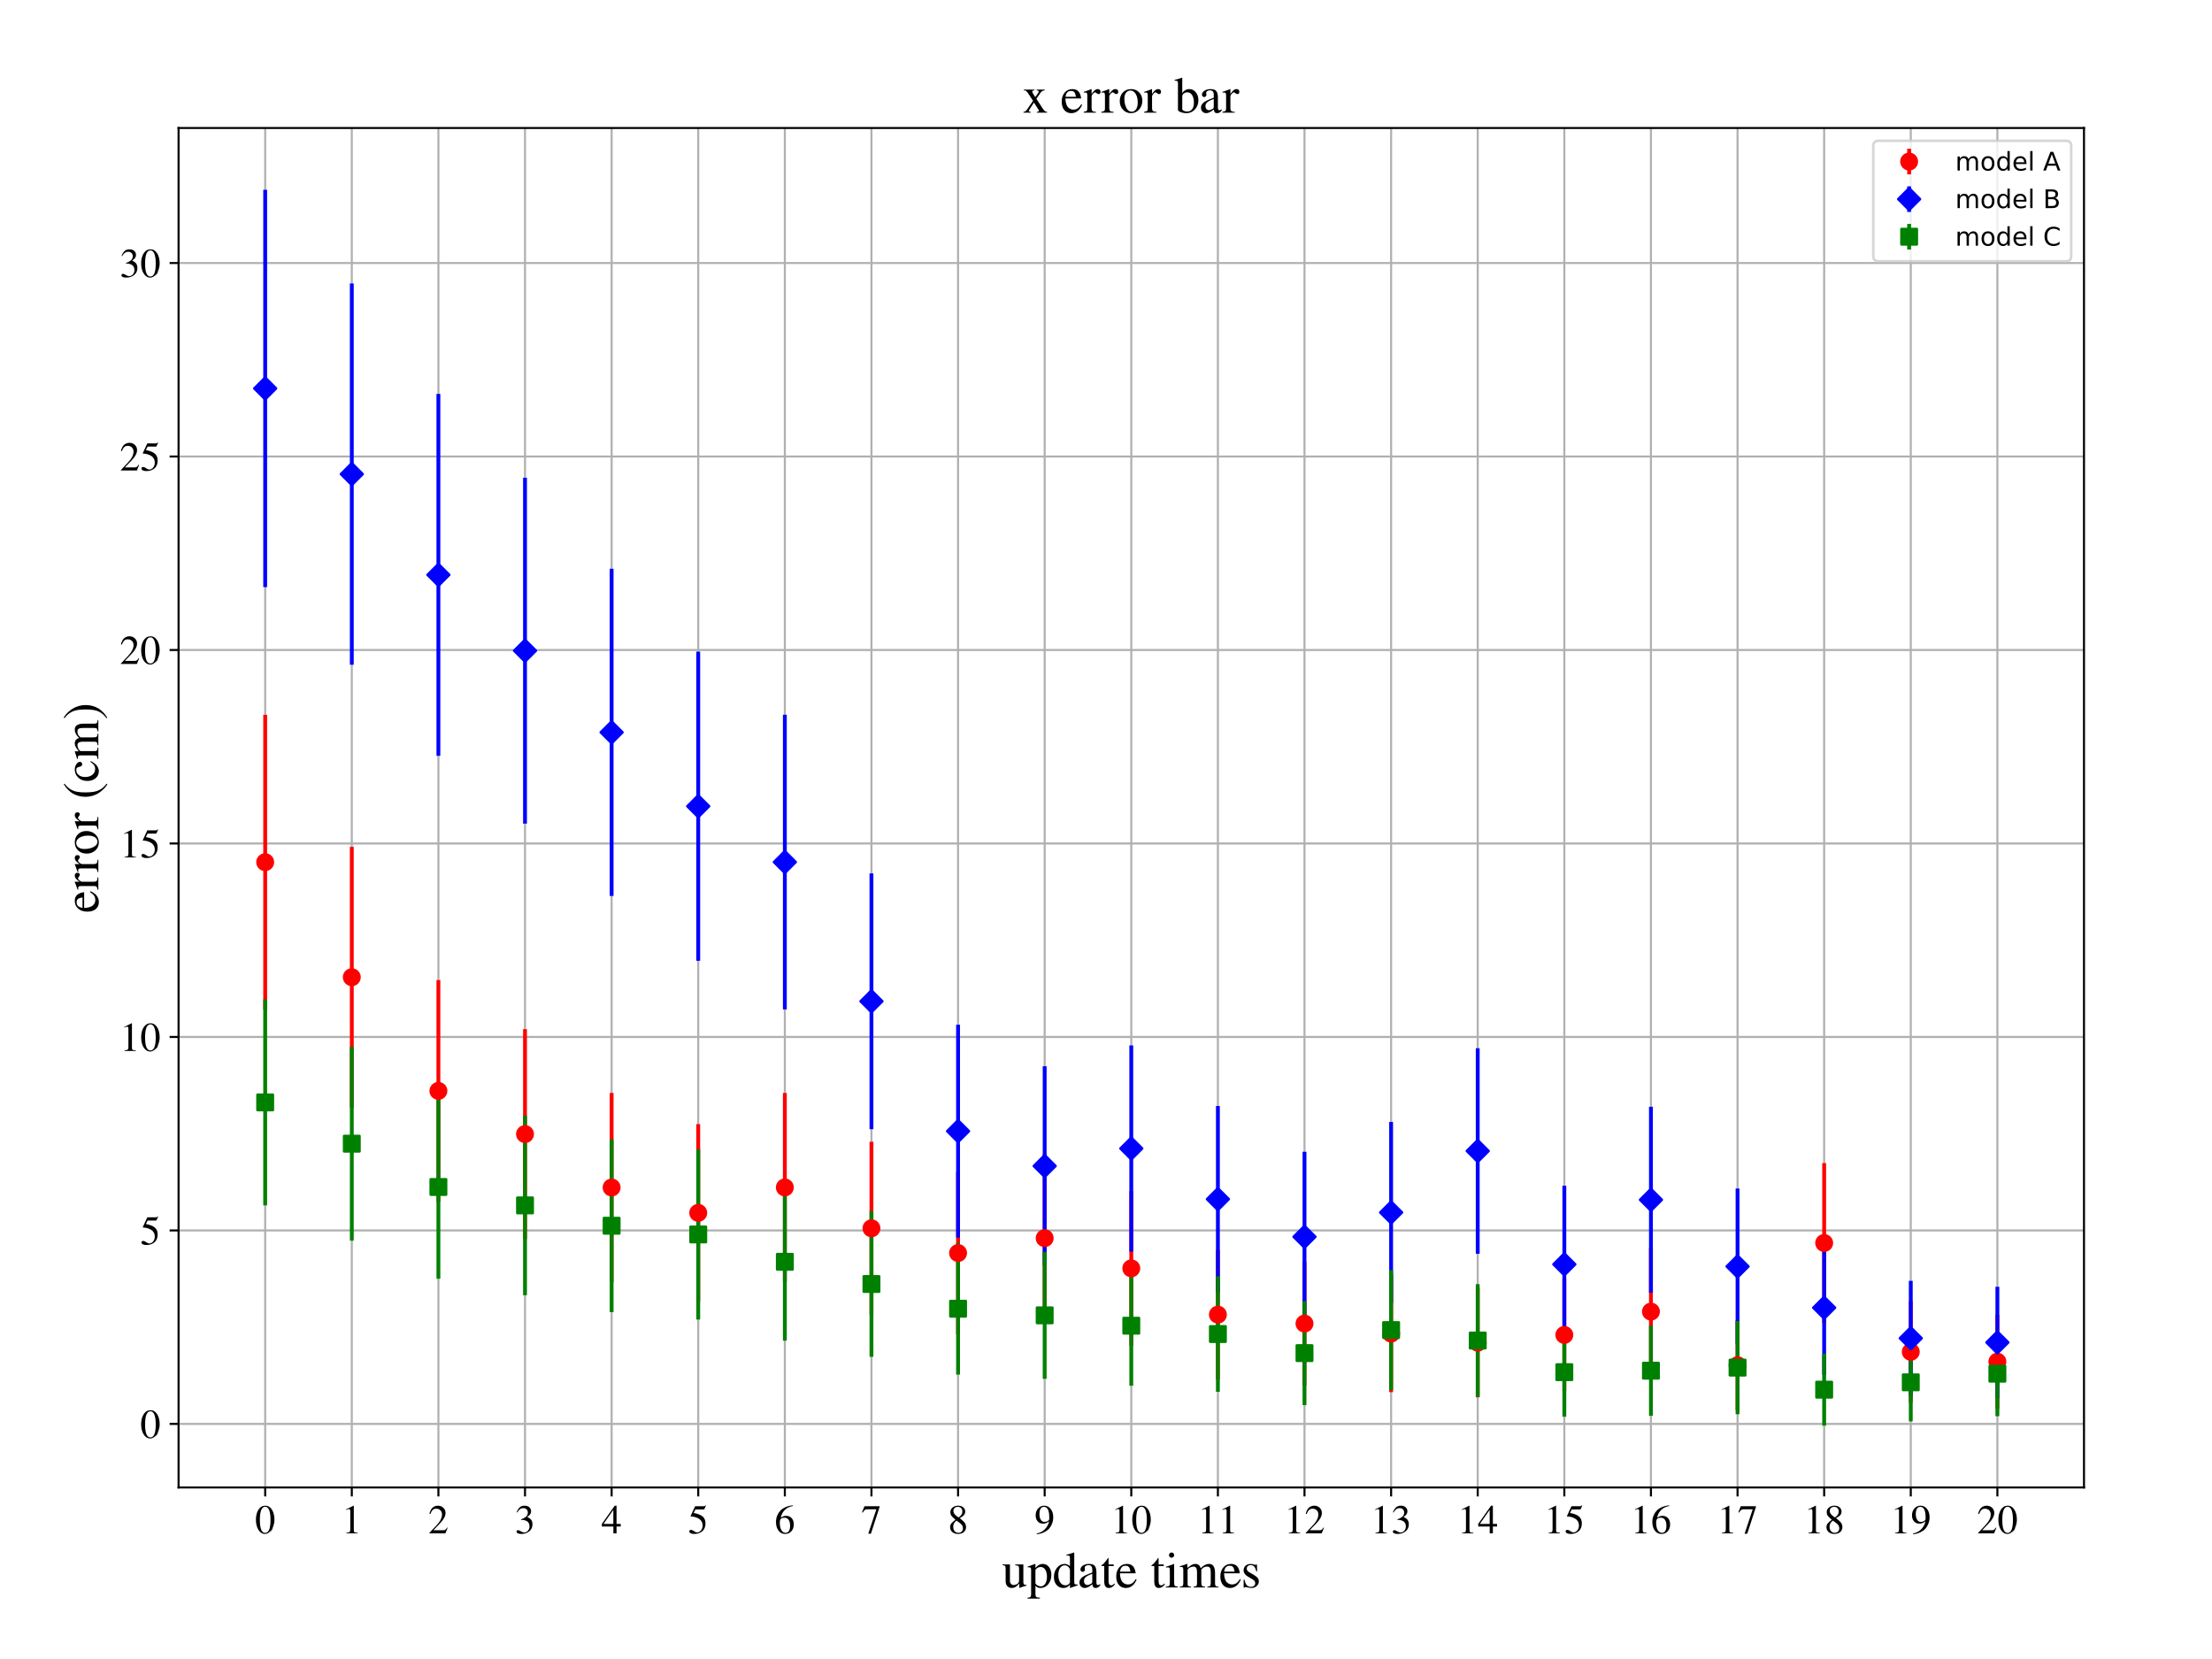 <?xml version="1.0" encoding="utf-8" standalone="no"?>
<!DOCTYPE svg PUBLIC "-//W3C//DTD SVG 1.1//EN"
  "http://www.w3.org/Graphics/SVG/1.1/DTD/svg11.dtd">
<!-- Created with matplotlib (https://matplotlib.org/) -->
<svg height="648pt" version="1.1" viewBox="0 0 864 648" width="864pt" xmlns="http://www.w3.org/2000/svg" xmlns:xlink="http://www.w3.org/1999/xlink">
 <defs>
  <style type="text/css">
*{stroke-linecap:butt;stroke-linejoin:round;}
  </style>
 </defs>
 <g id="figure_1">
  <g id="patch_1">
   <path d="M 0 648 
L 864 648 
L 864 0 
L 0 0 
z
" style="fill:#ffffff;"/>
  </g>
  <g id="axes_1">
   <g id="patch_2">
    <path d="M 69.75 581 
L 814 581 
L 814 50 
L 69.75 50 
z
" style="fill:#ffffff;"/>
   </g>
   <g id="matplotlib.axis_1">
    <g id="xtick_1">
     <g id="line2d_1">
      <path clip-path="url(#paa0c93d869)" d="M 103.58 581 
L 103.58 50 
" style="fill:none;stroke:#b0b0b0;stroke-linecap:square;stroke-width:0.8;"/>
     </g>
     <g id="line2d_2">
      <defs>
       <path d="M 0 0 
L 0 3.5 
" id="m3bc0974caf" style="stroke:#000000;stroke-width:0.8;"/>
      </defs>
      <g>
       <use style="stroke:#000000;stroke-width:0.8;" x="103.58" xlink:href="#m3bc0974caf" y="581"/>
      </g>
     </g>
     <g id="text_1">
      <!-- 0 -->
      <defs>
       <path d="M 47.594 17.797 
Q 35.203 -1.406 25 -1.406 
Q 14.797 -1.406 8.594 8.391 
Q 2.406 18.203 2.406 33.594 
Q 2.406 48.094 8.594 57.844 
Q 14.797 67.594 25.406 67.594 
Q 35.203 67.594 41.391 58 
Q 47.594 48.406 47.594 33 
Q 47.594 17.797 35.203 -1.406 
z
M 25.094 65 
Q 12 65 12 32.703 
Q 12 1.203 25 1.203 
Q 38 1.203 38 32.797 
Q 38 48.5 34.703 56.75 
Q 31.406 65 25.094 65 
z
" id="FreeSerif-48"/>
      </defs>
      <g transform="translate(99.58 598.928)scale(0.16 -0.16)">
       <use xlink:href="#FreeSerif-48"/>
      </g>
     </g>
    </g>
    <g id="xtick_2">
     <g id="line2d_3">
      <path clip-path="url(#paa0c93d869)" d="M 137.409 581 
L 137.409 50 
" style="fill:none;stroke:#b0b0b0;stroke-linecap:square;stroke-width:0.8;"/>
     </g>
     <g id="line2d_4">
      <g>
       <use style="stroke:#000000;stroke-width:0.8;" x="137.409" xlink:href="#m3bc0974caf" y="581"/>
      </g>
     </g>
     <g id="text_2">
      <!-- 1 -->
      <defs>
       <path d="M 18.297 59.297 
Q 16.5 59.297 11.094 57.094 
L 11.094 58.5 
L 29.094 67.594 
L 29.906 67.406 
L 29.906 7.406 
Q 29.906 3.797 31.703 2.688 
Q 33.5 1.594 39.406 1.5 
L 39.406 0 
L 11.797 0 
L 11.797 1.5 
Q 17.406 1.703 19.344 3.141 
Q 21.297 4.594 21.297 9.297 
L 21.297 54.594 
Q 21.297 59.297 18.297 59.297 
z
" id="FreeSerif-49"/>
      </defs>
      <g transform="translate(133.409 598.928)scale(0.16 -0.16)">
       <use xlink:href="#FreeSerif-49"/>
      </g>
     </g>
    </g>
    <g id="xtick_3">
     <g id="line2d_5">
      <path clip-path="url(#paa0c93d869)" d="M 171.239 581 
L 171.239 50 
" style="fill:none;stroke:#b0b0b0;stroke-linecap:square;stroke-width:0.8;"/>
     </g>
     <g id="line2d_6">
      <g>
       <use style="stroke:#000000;stroke-width:0.8;" x="171.239" xlink:href="#m3bc0974caf" y="581"/>
      </g>
     </g>
     <g id="text_3">
      <!-- 2 -->
      <defs>
       <path d="M 3.094 47.703 
Q 3.594 50 4.094 51.703 
Q 4.594 53.406 6.25 56.656 
Q 7.906 59.906 9.953 62.047 
Q 12 64.203 15.641 65.891 
Q 19.297 67.594 23.906 67.594 
Q 31.703 67.594 37.047 62.5 
Q 42.406 57.406 42.406 49.906 
Q 42.406 38.594 29.594 25.203 
L 12.797 7.594 
L 36.703 7.594 
Q 40.094 7.594 41.75 8.75 
Q 43.406 9.906 46.203 14.203 
L 47.5 13.703 
L 42 0 
L 3 0 
L 3 1.203 
L 20.797 20.094 
Q 33.797 33.906 33.797 46.094 
Q 33.797 52.406 29.891 56.297 
Q 26 60.203 19.703 60.203 
Q 14.5 60.203 11.344 57.344 
Q 8.203 54.5 5.203 47.203 
z
" id="FreeSerif-50"/>
      </defs>
      <g transform="translate(167.239 598.928)scale(0.16 -0.16)">
       <use xlink:href="#FreeSerif-50"/>
      </g>
     </g>
    </g>
    <g id="xtick_4">
     <g id="line2d_7">
      <path clip-path="url(#paa0c93d869)" d="M 205.068 581 
L 205.068 50 
" style="fill:none;stroke:#b0b0b0;stroke-linecap:square;stroke-width:0.8;"/>
     </g>
     <g id="line2d_8">
      <g>
       <use style="stroke:#000000;stroke-width:0.8;" x="205.068" xlink:href="#m3bc0974caf" y="581"/>
      </g>
     </g>
     <g id="text_4">
      <!-- 3 -->
      <defs>
       <path d="M 8.094 7.797 
Q 10.406 7.797 14.953 5 
Q 19.5 2.203 22.906 2.203 
Q 28.406 2.203 32.203 6.5 
Q 36 10.797 36 17.094 
Q 36 21 34.641 24 
Q 33.297 27 31.188 28.641 
Q 29.094 30.297 26.188 31.344 
Q 23.297 32.406 20.75 32.703 
Q 18.203 33 15.297 33 
L 15.297 34.297 
Q 18.703 35.5 21.141 36.641 
Q 23.594 37.797 26.297 39.75 
Q 29 41.703 30.453 44.5 
Q 31.906 47.297 31.906 50.906 
Q 31.906 55.594 28.844 58.594 
Q 25.797 61.594 20.906 61.594 
Q 16.203 61.594 12.641 59.047 
Q 9.094 56.5 6 51 
L 4.5 51.406 
Q 7.094 58.5 11.547 63.047 
Q 16 67.594 24.203 67.594 
Q 31.094 67.594 35.438 63.797 
Q 39.797 60 39.797 53.906 
Q 39.797 49.797 37.688 46.688 
Q 35.594 43.594 30.406 40.094 
Q 36.406 37.5 39.797 33.453 
Q 43.203 29.406 43.203 21.906 
Q 43.203 11.297 35.344 4.938 
Q 27.5 -1.406 15.594 -1.406 
Q 10.406 -1.406 7.344 0.141 
Q 4.297 1.703 4.297 4.297 
Q 4.297 5.906 5.344 6.844 
Q 6.406 7.797 8.094 7.797 
z
" id="FreeSerif-51"/>
      </defs>
      <g transform="translate(201.068 598.928)scale(0.16 -0.16)">
       <use xlink:href="#FreeSerif-51"/>
      </g>
     </g>
    </g>
    <g id="xtick_5">
     <g id="line2d_9">
      <path clip-path="url(#paa0c93d869)" d="M 238.898 581 
L 238.898 50 
" style="fill:none;stroke:#b0b0b0;stroke-linecap:square;stroke-width:0.8;"/>
     </g>
     <g id="line2d_10">
      <g>
       <use style="stroke:#000000;stroke-width:0.8;" x="238.898" xlink:href="#m3bc0974caf" y="581"/>
      </g>
     </g>
     <g id="text_5">
      <!-- 4 -->
      <defs>
       <path d="M 47.203 23.094 
L 47.203 16.703 
L 37 16.703 
L 37 0 
L 29.297 0 
L 29.297 16.703 
L 1.203 16.703 
L 1.203 23.094 
L 32.594 67.594 
L 37 67.594 
L 37 23.094 
z
M 29.203 23.094 
L 29.203 57.406 
L 5.203 23.094 
z
" id="FreeSerif-52"/>
      </defs>
      <g transform="translate(234.898 598.928)scale(0.16 -0.16)">
       <use xlink:href="#FreeSerif-52"/>
      </g>
     </g>
    </g>
    <g id="xtick_6">
     <g id="line2d_11">
      <path clip-path="url(#paa0c93d869)" d="M 272.727 581 
L 272.727 50 
" style="fill:none;stroke:#b0b0b0;stroke-linecap:square;stroke-width:0.8;"/>
     </g>
     <g id="line2d_12">
      <g>
       <use style="stroke:#000000;stroke-width:0.8;" x="272.727" xlink:href="#m3bc0974caf" y="581"/>
      </g>
     </g>
     <g id="text_6">
      <!-- 5 -->
      <defs>
       <path d="M 35.703 19.406 
Q 35.703 24.703 33.344 28.797 
Q 31 32.906 27.641 35.156 
Q 24.297 37.406 20.141 38.844 
Q 16 40.297 12.953 40.75 
Q 9.906 41.203 7.594 41.203 
Q 6.406 41.203 6.406 42 
Q 6.406 42.297 6.5 42.5 
L 17.406 66.203 
L 38.297 66.203 
Q 39.906 66.203 40.844 66.703 
Q 41.797 67.203 42.906 68.797 
L 43.797 68.094 
L 40 59.203 
Q 39.594 58.297 37.703 58.297 
L 18.094 58.297 
L 13.906 49.797 
Q 28.5 47.203 35.594 41.344 
Q 42.703 35.5 42.703 24.203 
Q 42.703 18.297 40.844 13.688 
Q 39 9.094 36.141 6.297 
Q 33.297 3.5 29.547 1.703 
Q 25.797 -0.094 22.344 -0.75 
Q 18.906 -1.406 15.406 -1.406 
Q 9.797 -1.406 6.5 0.25 
Q 3.203 1.906 3.203 4.797 
Q 3.203 8.5 7.5 8.5 
Q 10.297 8.5 14.75 5.391 
Q 19.203 2.297 21.797 2.297 
Q 27.703 2.297 31.703 7.25 
Q 35.703 12.203 35.703 19.406 
z
" id="FreeSerif-53"/>
      </defs>
      <g transform="translate(268.727 598.928)scale(0.16 -0.16)">
       <use xlink:href="#FreeSerif-53"/>
      </g>
     </g>
    </g>
    <g id="xtick_7">
     <g id="line2d_13">
      <path clip-path="url(#paa0c93d869)" d="M 306.557 581 
L 306.557 50 
" style="fill:none;stroke:#b0b0b0;stroke-linecap:square;stroke-width:0.8;"/>
     </g>
     <g id="line2d_14">
      <g>
       <use style="stroke:#000000;stroke-width:0.8;" x="306.557" xlink:href="#m3bc0974caf" y="581"/>
      </g>
     </g>
     <g id="text_7">
      <!-- 6 -->
      <defs>
       <path d="M 25.797 -1.406 
Q 15.703 -1.406 9.547 6.641 
Q 3.406 14.703 3.406 27.906 
Q 3.406 32 4.203 36.344 
Q 5 40.703 7.703 46.25 
Q 10.406 51.797 14.703 56.188 
Q 19 60.594 26.75 64.047 
Q 34.5 67.5 44.594 68.406 
L 44.797 66.797 
Q 33 64.906 25.094 57.25 
Q 17.203 49.594 15.203 38.297 
Q 19.906 41.094 22.297 41.938 
Q 24.703 42.797 28 42.797 
Q 36.594 42.797 41.688 37.141 
Q 46.797 31.5 46.797 21.906 
Q 46.797 11.594 40.938 5.094 
Q 35.094 -1.406 25.797 -1.406 
z
M 24.203 38.203 
Q 17.406 38.203 15.047 35.203 
Q 12.703 32.203 12.703 26.297 
Q 12.703 14.703 16.5 8.047 
Q 20.297 1.406 26.906 1.406 
Q 32.203 1.406 35 5.844 
Q 37.797 10.297 37.797 18.5 
Q 37.797 27.906 34.25 33.047 
Q 30.703 38.203 24.203 38.203 
z
" id="FreeSerif-54"/>
      </defs>
      <g transform="translate(302.557 598.928)scale(0.16 -0.16)">
       <use xlink:href="#FreeSerif-54"/>
      </g>
     </g>
    </g>
    <g id="xtick_8">
     <g id="line2d_15">
      <path clip-path="url(#paa0c93d869)" d="M 340.386 581 
L 340.386 50 
" style="fill:none;stroke:#b0b0b0;stroke-linecap:square;stroke-width:0.8;"/>
     </g>
     <g id="line2d_16">
      <g>
       <use style="stroke:#000000;stroke-width:0.8;" x="340.386" xlink:href="#m3bc0974caf" y="581"/>
      </g>
     </g>
     <g id="text_8">
      <!-- 7 -->
      <defs>
       <path d="M 44.906 66.203 
L 44.906 64.594 
L 23.703 -0.797 
L 17.203 -0.797 
L 37 58.797 
L 15.297 58.797 
Q 11.203 58.797 9.047 57.297 
Q 6.906 55.797 3.703 50.703 
L 2 51.5 
L 7.906 66.203 
z
" id="FreeSerif-55"/>
      </defs>
      <g transform="translate(336.386 598.928)scale(0.16 -0.16)">
       <use xlink:href="#FreeSerif-55"/>
      </g>
     </g>
    </g>
    <g id="xtick_9">
     <g id="line2d_17">
      <path clip-path="url(#paa0c93d869)" d="M 374.216 581 
L 374.216 50 
" style="fill:none;stroke:#b0b0b0;stroke-linecap:square;stroke-width:0.8;"/>
     </g>
     <g id="line2d_18">
      <g>
       <use style="stroke:#000000;stroke-width:0.8;" x="374.216" xlink:href="#m3bc0974caf" y="581"/>
      </g>
     </g>
     <g id="text_9">
      <!-- 8 -->
      <defs>
       <path d="M 29 37.094 
Q 38 30.406 41.25 25.844 
Q 44.5 21.297 44.5 15.5 
Q 44.5 7.797 39.141 3.188 
Q 33.797 -1.406 24.797 -1.406 
Q 16.297 -1.406 10.938 3.188 
Q 5.594 7.797 5.594 15.094 
Q 5.594 20.203 8.047 23.641 
Q 10.5 27.094 18.594 33.203 
Q 10.703 40.094 8.453 43.5 
Q 6.203 46.906 6.203 51.797 
Q 6.203 58.594 11.594 63.094 
Q 17 67.594 25.203 67.594 
Q 32.703 67.594 37.547 63.594 
Q 42.406 59.594 42.406 53.406 
Q 42.406 48.297 39.406 44.688 
Q 36.406 41.094 29 37.094 
z
M 21.203 31.203 
Q 16.797 27.703 15 24.203 
Q 13.203 20.703 13.203 15.906 
Q 13.203 9.406 16.703 5.406 
Q 20.203 1.406 25.906 1.406 
Q 30.797 1.406 33.844 4.453 
Q 36.906 7.5 36.906 12.406 
Q 36.906 14 36.547 15.391 
Q 36.203 16.797 35.844 17.844 
Q 35.5 18.906 34.453 20.203 
Q 33.406 21.5 32.75 22.25 
Q 32.094 23 30.391 24.391 
Q 28.703 25.797 27.844 26.391 
Q 27 27 24.641 28.703 
Q 22.297 30.406 21.203 31.203 
z
M 26.094 38.906 
Q 26.203 39 27.453 39.844 
Q 28.703 40.703 29.25 41.203 
Q 29.797 41.703 30.938 42.75 
Q 32.094 43.797 32.688 44.75 
Q 33.297 45.703 34.047 47.047 
Q 34.797 48.406 35.141 50.047 
Q 35.5 51.703 35.5 53.5 
Q 35.5 58.703 32.5 61.75 
Q 29.5 64.797 24.406 64.797 
Q 19.703 64.797 16.641 62 
Q 13.594 59.203 13.594 54.906 
Q 13.594 50.703 16.5 47 
Q 19.406 43.297 26.094 38.906 
z
" id="FreeSerif-56"/>
      </defs>
      <g transform="translate(370.216 598.928)scale(0.16 -0.16)">
       <use xlink:href="#FreeSerif-56"/>
      </g>
     </g>
    </g>
    <g id="xtick_10">
     <g id="line2d_19">
      <path clip-path="url(#paa0c93d869)" d="M 408.045 581 
L 408.045 50 
" style="fill:none;stroke:#b0b0b0;stroke-linecap:square;stroke-width:0.8;"/>
     </g>
     <g id="line2d_20">
      <g>
       <use style="stroke:#000000;stroke-width:0.8;" x="408.045" xlink:href="#m3bc0974caf" y="581"/>
      </g>
     </g>
     <g id="text_10">
      <!-- 9 -->
      <defs>
       <path d="M 5.906 -2.203 
L 5.594 -0.203 
Q 17 1.797 24.953 9.5 
Q 32.906 17.203 36 29.406 
Q 28.594 23.703 21 23.703 
Q 12.906 23.703 7.953 29.297 
Q 3 34.906 3 44 
Q 3 54.094 8.953 60.844 
Q 14.906 67.594 23.797 67.594 
Q 33.5 67.594 39.703 59.688 
Q 45.906 51.797 45.906 39.406 
Q 45.906 35.406 45.203 31.203 
Q 44.5 27 41.953 21.25 
Q 39.406 15.5 35.297 10.953 
Q 31.203 6.406 23.594 2.703 
Q 16 -1 5.906 -2.203 
z
M 24.594 28 
Q 26.5 28 28.891 28.547 
Q 31.297 29.094 33.75 30.938 
Q 36.203 32.797 36.203 35.5 
L 36.203 39.406 
Q 36.203 64.797 23 64.797 
Q 19.906 64.797 17.703 63.141 
Q 15.5 61.5 14.344 58.797 
Q 13.203 56.094 12.703 53.297 
Q 12.203 50.5 12.203 47.406 
Q 12.203 38.5 15.547 33.25 
Q 18.906 28 24.594 28 
z
" id="FreeSerif-57"/>
      </defs>
      <g transform="translate(404.045 598.928)scale(0.16 -0.16)">
       <use xlink:href="#FreeSerif-57"/>
      </g>
     </g>
    </g>
    <g id="xtick_11">
     <g id="line2d_21">
      <path clip-path="url(#paa0c93d869)" d="M 441.875 581 
L 441.875 50 
" style="fill:none;stroke:#b0b0b0;stroke-linecap:square;stroke-width:0.8;"/>
     </g>
     <g id="line2d_22">
      <g>
       <use style="stroke:#000000;stroke-width:0.8;" x="441.875" xlink:href="#m3bc0974caf" y="581"/>
      </g>
     </g>
     <g id="text_11">
      <!-- 10 -->
      <g transform="translate(433.875 598.928)scale(0.16 -0.16)">
       <use xlink:href="#FreeSerif-49"/>
       <use x="50" xlink:href="#FreeSerif-48"/>
      </g>
     </g>
    </g>
    <g id="xtick_12">
     <g id="line2d_23">
      <path clip-path="url(#paa0c93d869)" d="M 475.705 581 
L 475.705 50 
" style="fill:none;stroke:#b0b0b0;stroke-linecap:square;stroke-width:0.8;"/>
     </g>
     <g id="line2d_24">
      <g>
       <use style="stroke:#000000;stroke-width:0.8;" x="475.705" xlink:href="#m3bc0974caf" y="581"/>
      </g>
     </g>
     <g id="text_12">
      <!-- 11 -->
      <g transform="translate(467.705 598.928)scale(0.16 -0.16)">
       <use xlink:href="#FreeSerif-49"/>
       <use x="50" xlink:href="#FreeSerif-49"/>
      </g>
     </g>
    </g>
    <g id="xtick_13">
     <g id="line2d_25">
      <path clip-path="url(#paa0c93d869)" d="M 509.534 581 
L 509.534 50 
" style="fill:none;stroke:#b0b0b0;stroke-linecap:square;stroke-width:0.8;"/>
     </g>
     <g id="line2d_26">
      <g>
       <use style="stroke:#000000;stroke-width:0.8;" x="509.534" xlink:href="#m3bc0974caf" y="581"/>
      </g>
     </g>
     <g id="text_13">
      <!-- 12 -->
      <g transform="translate(501.534 598.928)scale(0.16 -0.16)">
       <use xlink:href="#FreeSerif-49"/>
       <use x="50" xlink:href="#FreeSerif-50"/>
      </g>
     </g>
    </g>
    <g id="xtick_14">
     <g id="line2d_27">
      <path clip-path="url(#paa0c93d869)" d="M 543.364 581 
L 543.364 50 
" style="fill:none;stroke:#b0b0b0;stroke-linecap:square;stroke-width:0.8;"/>
     </g>
     <g id="line2d_28">
      <g>
       <use style="stroke:#000000;stroke-width:0.8;" x="543.364" xlink:href="#m3bc0974caf" y="581"/>
      </g>
     </g>
     <g id="text_14">
      <!-- 13 -->
      <g transform="translate(535.364 598.928)scale(0.16 -0.16)">
       <use xlink:href="#FreeSerif-49"/>
       <use x="50" xlink:href="#FreeSerif-51"/>
      </g>
     </g>
    </g>
    <g id="xtick_15">
     <g id="line2d_29">
      <path clip-path="url(#paa0c93d869)" d="M 577.193 581 
L 577.193 50 
" style="fill:none;stroke:#b0b0b0;stroke-linecap:square;stroke-width:0.8;"/>
     </g>
     <g id="line2d_30">
      <g>
       <use style="stroke:#000000;stroke-width:0.8;" x="577.193" xlink:href="#m3bc0974caf" y="581"/>
      </g>
     </g>
     <g id="text_15">
      <!-- 14 -->
      <g transform="translate(569.193 598.928)scale(0.16 -0.16)">
       <use xlink:href="#FreeSerif-49"/>
       <use x="50" xlink:href="#FreeSerif-52"/>
      </g>
     </g>
    </g>
    <g id="xtick_16">
     <g id="line2d_31">
      <path clip-path="url(#paa0c93d869)" d="M 611.023 581 
L 611.023 50 
" style="fill:none;stroke:#b0b0b0;stroke-linecap:square;stroke-width:0.8;"/>
     </g>
     <g id="line2d_32">
      <g>
       <use style="stroke:#000000;stroke-width:0.8;" x="611.023" xlink:href="#m3bc0974caf" y="581"/>
      </g>
     </g>
     <g id="text_16">
      <!-- 15 -->
      <g transform="translate(603.023 598.928)scale(0.16 -0.16)">
       <use xlink:href="#FreeSerif-49"/>
       <use x="50" xlink:href="#FreeSerif-53"/>
      </g>
     </g>
    </g>
    <g id="xtick_17">
     <g id="line2d_33">
      <path clip-path="url(#paa0c93d869)" d="M 644.852 581 
L 644.852 50 
" style="fill:none;stroke:#b0b0b0;stroke-linecap:square;stroke-width:0.8;"/>
     </g>
     <g id="line2d_34">
      <g>
       <use style="stroke:#000000;stroke-width:0.8;" x="644.852" xlink:href="#m3bc0974caf" y="581"/>
      </g>
     </g>
     <g id="text_17">
      <!-- 16 -->
      <g transform="translate(636.852 598.928)scale(0.16 -0.16)">
       <use xlink:href="#FreeSerif-49"/>
       <use x="50" xlink:href="#FreeSerif-54"/>
      </g>
     </g>
    </g>
    <g id="xtick_18">
     <g id="line2d_35">
      <path clip-path="url(#paa0c93d869)" d="M 678.682 581 
L 678.682 50 
" style="fill:none;stroke:#b0b0b0;stroke-linecap:square;stroke-width:0.8;"/>
     </g>
     <g id="line2d_36">
      <g>
       <use style="stroke:#000000;stroke-width:0.8;" x="678.682" xlink:href="#m3bc0974caf" y="581"/>
      </g>
     </g>
     <g id="text_18">
      <!-- 17 -->
      <g transform="translate(670.682 598.928)scale(0.16 -0.16)">
       <use xlink:href="#FreeSerif-49"/>
       <use x="50" xlink:href="#FreeSerif-55"/>
      </g>
     </g>
    </g>
    <g id="xtick_19">
     <g id="line2d_37">
      <path clip-path="url(#paa0c93d869)" d="M 712.511 581 
L 712.511 50 
" style="fill:none;stroke:#b0b0b0;stroke-linecap:square;stroke-width:0.8;"/>
     </g>
     <g id="line2d_38">
      <g>
       <use style="stroke:#000000;stroke-width:0.8;" x="712.511" xlink:href="#m3bc0974caf" y="581"/>
      </g>
     </g>
     <g id="text_19">
      <!-- 18 -->
      <g transform="translate(704.511 598.928)scale(0.16 -0.16)">
       <use xlink:href="#FreeSerif-49"/>
       <use x="50" xlink:href="#FreeSerif-56"/>
      </g>
     </g>
    </g>
    <g id="xtick_20">
     <g id="line2d_39">
      <path clip-path="url(#paa0c93d869)" d="M 746.341 581 
L 746.341 50 
" style="fill:none;stroke:#b0b0b0;stroke-linecap:square;stroke-width:0.8;"/>
     </g>
     <g id="line2d_40">
      <g>
       <use style="stroke:#000000;stroke-width:0.8;" x="746.341" xlink:href="#m3bc0974caf" y="581"/>
      </g>
     </g>
     <g id="text_20">
      <!-- 19 -->
      <g transform="translate(738.341 598.928)scale(0.16 -0.16)">
       <use xlink:href="#FreeSerif-49"/>
       <use x="50" xlink:href="#FreeSerif-57"/>
      </g>
     </g>
    </g>
    <g id="xtick_21">
     <g id="line2d_41">
      <path clip-path="url(#paa0c93d869)" d="M 780.17 581 
L 780.17 50 
" style="fill:none;stroke:#b0b0b0;stroke-linecap:square;stroke-width:0.8;"/>
     </g>
     <g id="line2d_42">
      <g>
       <use style="stroke:#000000;stroke-width:0.8;" x="780.17" xlink:href="#m3bc0974caf" y="581"/>
      </g>
     </g>
     <g id="text_21">
      <!-- 20 -->
      <g transform="translate(772.17 598.928)scale(0.16 -0.16)">
       <use xlink:href="#FreeSerif-50"/>
       <use x="50" xlink:href="#FreeSerif-48"/>
      </g>
     </g>
    </g>
    <g id="text_22">
     <!-- update times -->
     <defs>
      <path d="M 48 5 
L 48 3.594 
Q 40.203 1.5 34.297 -0.906 
L 33.906 -0.703 
L 33.906 7.594 
Q 33.594 7.297 32.141 5.797 
Q 30.703 4.297 30.094 3.75 
Q 29.5 3.203 28.047 2.047 
Q 26.594 0.906 25.5 0.406 
Q 24.406 -0.094 22.703 -0.547 
Q 21 -1 19.297 -1 
Q 13.797 -1 10.5 2.547 
Q 7.203 6.094 7.203 12 
L 7.203 37.203 
Q 7.203 40.703 5.891 42.047 
Q 4.594 43.406 1 43.594 
L 1 45 
L 15.594 45 
L 15.594 12.406 
Q 15.594 9.297 17.688 7.047 
Q 19.797 4.797 22.703 4.797 
Q 23.797 4.797 25.297 5.094 
Q 26.797 5.406 28.75 6.25 
Q 30.703 7.094 32.047 8.938 
Q 33.406 10.797 33.406 13.5 
L 33.406 37 
Q 33.406 40.703 32.047 41.891 
Q 30.703 43.094 26 43.297 
L 26 45 
L 41.797 45 
L 41.797 10.703 
Q 41.797 7.203 42.891 6.094 
Q 44 5 47.5 5 
z
" id="FreeSerif-117"/>
      <path d="M 1.406 39.297 
L 1.406 40.906 
Q 7.703 42.797 15.797 46 
L 16.406 45.797 
L 16.406 38.094 
Q 22.797 46 30.797 46 
Q 38.094 46 42.797 40 
Q 47.5 34 47.5 24.703 
Q 47.5 13.797 41.453 6.391 
Q 35.406 -1 26.5 -1 
Q 23.297 -1 21.141 -0.094 
Q 19 0.797 16.406 3.297 
L 16.406 -12.406 
Q 16.406 -17.094 18 -18.438 
Q 19.594 -19.797 25.203 -19.906 
L 25.203 -21.703 
L 1 -21.703 
L 1 -20 
Q 5.406 -19.594 6.703 -18.297 
Q 8 -17 8 -13.094 
L 8 33.703 
Q 8 37.203 7.203 38.297 
Q 6.406 39.406 3.906 39.406 
Q 2.297 39.406 1.406 39.297 
z
M 16.406 33.406 
L 16.406 8.797 
Q 16.406 6.594 19.844 4.391 
Q 23.297 2.203 26.797 2.203 
Q 32.203 2.203 35.547 7.344 
Q 38.906 12.5 38.906 20.797 
Q 38.906 29.5 35.547 34.75 
Q 32.203 40 26.594 40 
Q 23.094 40 19.75 37.797 
Q 16.406 35.594 16.406 33.406 
z
" id="FreeSerif-112"/>
      <path d="M 34.203 -1 
L 33.797 -0.703 
L 33.797 5.703 
Q 29 -1 21 -1 
Q 12.703 -1 7.594 4.953 
Q 2.5 10.906 2.5 20.5 
Q 2.5 31.094 8.594 38.547 
Q 14.703 46 23.297 46 
Q 28.703 46 33.797 41.703 
L 33.797 57.297 
Q 33.797 60.406 32.891 61.406 
Q 32 62.406 29.203 62.406 
Q 27.797 62.406 27 62.297 
L 27 63.906 
Q 36.094 66.297 41.703 68.297 
L 42.203 68.094 
L 42.203 11.406 
Q 42.203 7.906 43.047 6.797 
Q 43.906 5.703 46.594 5.703 
Q 47.094 5.703 48.906 5.797 
L 48.906 4.203 
z
M 24.906 4.203 
Q 28.703 4.203 31.25 6.344 
Q 33.797 8.5 33.797 10.203 
L 33.797 33.203 
Q 33.797 37.203 30.688 40.203 
Q 27.594 43.203 23.594 43.203 
Q 17.906 43.203 14.5 38.094 
Q 11.094 33 11.094 24.5 
Q 11.094 15.297 14.891 9.75 
Q 18.703 4.203 24.906 4.203 
z
" id="FreeSerif-100"/>
      <path d="M 2.5 9.703 
Q 2.5 11.5 2.891 13.047 
Q 3.297 14.594 4.297 15.938 
Q 5.297 17.297 6.188 18.391 
Q 7.094 19.5 8.891 20.641 
Q 10.703 21.797 11.891 22.547 
Q 13.094 23.297 15.547 24.344 
Q 18 25.406 19.297 25.953 
Q 20.594 26.5 23.391 27.594 
Q 26.203 28.703 27.5 29.203 
L 27.5 35.297 
Q 27.5 43.594 19.906 43.594 
Q 16.906 43.594 14.797 42.141 
Q 12.703 40.703 12.703 38.703 
Q 12.703 37.906 12.953 36.5 
Q 13.203 35.094 13.203 34.703 
Q 13.203 33 11.844 31.75 
Q 10.5 30.5 8.703 30.5 
Q 7 30.5 5.703 31.797 
Q 4.406 33.094 4.406 34.797 
Q 4.406 39.5 9.25 42.75 
Q 14.094 46 21.203 46 
Q 29.406 46 32.5 42.047 
Q 35.594 38.094 35.594 30 
L 35.594 10.5 
Q 35.594 7.203 36.25 5.953 
Q 36.906 4.703 38.594 4.703 
Q 40.703 4.703 43 6.594 
L 43 4 
Q 40.406 1.094 38.453 0.047 
Q 36.5 -1 34 -1 
Q 30.906 -1 29.453 0.703 
Q 28 2.406 27.594 6.297 
Q 19 -1 13 -1 
Q 8.406 -1 5.453 2 
Q 2.5 5 2.5 9.703 
z
M 27.5 12.297 
L 27.5 26.797 
Q 18.5 23.5 14.891 20.391 
Q 11.297 17.297 11.297 12.906 
Q 11.297 8.797 13.297 6.797 
Q 15.297 4.797 17.594 4.797 
Q 21 4.797 24.906 7.094 
Q 26.5 8 27 9 
Q 27.5 10 27.5 12.297 
z
" id="FreeSerif-97"/>
      <path d="M 25.906 45 
L 25.906 41.797 
L 15.797 41.797 
L 15.797 13.203 
Q 15.797 8.5 17 6.344 
Q 18.203 4.203 21 4.203 
Q 24.094 4.203 27 7.703 
L 28.297 6.594 
Q 23.5 -1 16.297 -1 
Q 7.406 -1 7.406 11.703 
L 7.406 41.797 
L 2.094 41.797 
Q 1.703 42.094 1.703 42.5 
Q 1.703 43 2 43.297 
Q 2.297 43.594 3.141 44.141 
Q 4 44.703 5.203 45.641 
Q 6.406 46.594 8.5 49.094 
Q 10.594 51.594 13.094 55.094 
Q 14.703 57.406 15.094 57.906 
Q 15.797 57.906 15.797 56.594 
L 15.797 45 
z
" id="FreeSerif-116"/>
      <path d="M 9.703 27.703 
Q 9.906 21.406 11.406 16.844 
Q 12.906 12.297 15.297 10.047 
Q 17.703 7.797 20.141 6.844 
Q 22.594 5.906 25.297 5.906 
Q 30.094 5.906 33.641 8.297 
Q 37.203 10.703 40.797 16.406 
L 42.406 15.703 
Q 39.297 7.594 33.797 3.297 
Q 28.297 -1 21.203 -1 
Q 12.594 -1 7.547 5.047 
Q 2.5 11.094 2.5 21.406 
Q 2.5 32.5 8.344 39.25 
Q 14.203 46 23.406 46 
Q 31 46 35.203 41.453 
Q 39.406 36.906 40.5 27.703 
z
M 9.906 30.906 
L 30.297 30.906 
Q 29.297 37.406 27.188 39.906 
Q 25.094 42.406 20.5 42.406 
Q 11.5 42.406 9.906 30.906 
z
" id="FreeSerif-101"/>
      <path id="FreeSerif-32"/>
      <path d="M 6.203 39.297 
Q 4 39.297 2 39 
L 2 40.5 
Q 9 42.5 17.5 46 
L 17.906 45.703 
L 17.906 10.203 
Q 17.906 4.797 19.156 3.344 
Q 20.406 1.906 25.297 1.5 
L 25.297 0 
L 1.594 0 
L 1.594 1.5 
Q 6.797 1.797 8.141 3.297 
Q 9.5 4.797 9.5 10.203 
L 9.5 33.406 
Q 9.5 36.703 8.75 38 
Q 8 39.297 6.203 39.297 
z
M 12.797 68.297 
Q 15 68.297 16.5 66.797 
Q 18 65.297 18 63.203 
Q 18 61 16.5 59.547 
Q 15 58.094 12.797 58.094 
Q 10.703 58.094 9.25 59.594 
Q 7.797 61.094 7.797 63.188 
Q 7.797 65.297 9.297 66.797 
Q 10.797 68.297 12.797 68.297 
z
" id="FreeSerif-105"/>
      <path d="M 1.297 39.797 
L 1.297 41.5 
Q 8.5 43.5 15.297 46 
L 16 45.797 
L 16 38.297 
Q 22.203 43 25.203 44.5 
Q 28.203 46 31.5 46 
Q 39.406 46 42.094 37.594 
Q 49.906 46 58.406 46 
Q 70 46 70 28.203 
L 70 7.594 
Q 70 2 74.297 1.703 
L 76.906 1.5 
L 76.906 0 
L 55 0 
L 55 1.5 
Q 59.406 2 60.5 3.203 
Q 61.594 4.406 61.594 8.703 
L 61.594 29.797 
Q 61.594 36 60 38.391 
Q 58.406 40.797 54.094 40.797 
Q 47.5 40.797 43.203 34.703 
L 43.203 9.5 
Q 43.203 4.797 44.641 3.188 
Q 46.094 1.594 50.406 1.5 
L 50.406 0 
L 28 0 
L 28 1.5 
Q 32.297 1.797 33.547 3.094 
Q 34.797 4.406 34.797 8.594 
L 34.797 30.297 
Q 34.797 40.797 28.203 40.797 
Q 25.406 40.797 21.953 39.391 
Q 18.5 38 16.406 34.906 
L 16.406 6.703 
Q 16.406 3.797 17.797 2.75 
Q 19.203 1.703 23.203 1.5 
L 23.203 0 
L 1 0 
L 1 1.5 
Q 5.203 1.594 6.594 3 
Q 8 4.406 8 8.5 
L 8 33.797 
Q 8 37.406 7.25 38.797 
Q 6.5 40.203 4.5 40.203 
Q 3 40.203 1.297 39.797 
z
" id="FreeSerif-109"/>
      <path d="M 26.797 44 
Q 26.906 44 28.406 45 
L 29.5 45 
L 29.906 31.406 
L 28.406 31.406 
Q 26.703 38.094 24.203 40.891 
Q 21.703 43.703 17.406 43.703 
Q 14 43.703 11.844 41.797 
Q 9.703 39.906 9.703 36.906 
Q 9.703 32.594 14 30.094 
L 24.797 23.703 
Q 29.297 21 31.25 18.25 
Q 33.203 15.5 33.203 11.797 
Q 33.203 6.594 29.047 2.797 
Q 24.906 -1 19.094 -1 
Q 16.594 -1 12.391 -0.094 
Q 8.203 0.797 7.203 0.797 
Q 5.703 0.797 4.906 -0.406 
L 3.594 -0.406 
L 3.594 15.203 
L 5.203 15.203 
Q 6.797 8.203 9 5.297 
Q 12.203 1.203 17.906 1.203 
Q 21.703 1.203 23.953 3.141 
Q 26.203 5.094 26.203 8.406 
Q 26.203 12.906 21 15.906 
L 15.203 19.203 
Q 8.797 22.797 6.141 26.094 
Q 3.5 29.406 3.5 33.594 
Q 3.5 39 7.344 42.453 
Q 11.203 45.906 17.094 45.906 
Q 20.406 45.906 23.297 44.953 
Q 26.203 44 26.797 44 
z
" id="FreeSerif-115"/>
     </defs>
     <g transform="translate(391.361 620.059)scale(0.2 -0.2)">
      <use xlink:href="#FreeSerif-117"/>
      <use x="48.984" xlink:href="#FreeSerif-112"/>
      <use x="98.984" xlink:href="#FreeSerif-100"/>
      <use x="148.884" xlink:href="#FreeSerif-97"/>
      <use x="192.369" xlink:href="#FreeSerif-116"/>
      <use x="220.669" xlink:href="#FreeSerif-101"/>
      <use x="265.069" xlink:href="#FreeSerif-32"/>
      <use x="290.069" xlink:href="#FreeSerif-116"/>
      <use x="318.369" xlink:href="#FreeSerif-105"/>
      <use x="346.153" xlink:href="#FreeSerif-109"/>
      <use x="424.037" xlink:href="#FreeSerif-101"/>
      <use x="468.422" xlink:href="#FreeSerif-115"/>
     </g>
    </g>
   </g>
   <g id="matplotlib.axis_2">
    <g id="ytick_1">
     <g id="line2d_43">
      <path clip-path="url(#paa0c93d869)" d="M 69.75 556.177 
L 814 556.177 
" style="fill:none;stroke:#b0b0b0;stroke-linecap:square;stroke-width:0.8;"/>
     </g>
     <g id="line2d_44">
      <defs>
       <path d="M 0 0 
L -3.5 0 
" id="m42d4479677" style="stroke:#000000;stroke-width:0.8;"/>
      </defs>
      <g>
       <use style="stroke:#000000;stroke-width:0.8;" x="69.75" xlink:href="#m42d4479677" y="556.177"/>
      </g>
     </g>
     <g id="text_23">
      <!-- 0 -->
      <g transform="translate(54.75 561.641)scale(0.16 -0.16)">
       <use xlink:href="#FreeSerif-48"/>
      </g>
     </g>
    </g>
    <g id="ytick_2">
     <g id="line2d_45">
      <path clip-path="url(#paa0c93d869)" d="M 69.75 480.604 
L 814 480.604 
" style="fill:none;stroke:#b0b0b0;stroke-linecap:square;stroke-width:0.8;"/>
     </g>
     <g id="line2d_46">
      <g>
       <use style="stroke:#000000;stroke-width:0.8;" x="69.75" xlink:href="#m42d4479677" y="480.604"/>
      </g>
     </g>
     <g id="text_24">
      <!-- 5 -->
      <g transform="translate(54.75 486.067)scale(0.16 -0.16)">
       <use xlink:href="#FreeSerif-53"/>
      </g>
     </g>
    </g>
    <g id="ytick_3">
     <g id="line2d_47">
      <path clip-path="url(#paa0c93d869)" d="M 69.75 405.03 
L 814 405.03 
" style="fill:none;stroke:#b0b0b0;stroke-linecap:square;stroke-width:0.8;"/>
     </g>
     <g id="line2d_48">
      <g>
       <use style="stroke:#000000;stroke-width:0.8;" x="69.75" xlink:href="#m42d4479677" y="405.03"/>
      </g>
     </g>
     <g id="text_25">
      <!-- 10 -->
      <g transform="translate(46.75 410.494)scale(0.16 -0.16)">
       <use xlink:href="#FreeSerif-49"/>
       <use x="50" xlink:href="#FreeSerif-48"/>
      </g>
     </g>
    </g>
    <g id="ytick_4">
     <g id="line2d_49">
      <path clip-path="url(#paa0c93d869)" d="M 69.75 329.457 
L 814 329.457 
" style="fill:none;stroke:#b0b0b0;stroke-linecap:square;stroke-width:0.8;"/>
     </g>
     <g id="line2d_50">
      <g>
       <use style="stroke:#000000;stroke-width:0.8;" x="69.75" xlink:href="#m42d4479677" y="329.457"/>
      </g>
     </g>
     <g id="text_26">
      <!-- 15 -->
      <g transform="translate(46.75 334.92)scale(0.16 -0.16)">
       <use xlink:href="#FreeSerif-49"/>
       <use x="50" xlink:href="#FreeSerif-53"/>
      </g>
     </g>
    </g>
    <g id="ytick_5">
     <g id="line2d_51">
      <path clip-path="url(#paa0c93d869)" d="M 69.75 253.883 
L 814 253.883 
" style="fill:none;stroke:#b0b0b0;stroke-linecap:square;stroke-width:0.8;"/>
     </g>
     <g id="line2d_52">
      <g>
       <use style="stroke:#000000;stroke-width:0.8;" x="69.75" xlink:href="#m42d4479677" y="253.883"/>
      </g>
     </g>
     <g id="text_27">
      <!-- 20 -->
      <g transform="translate(46.75 259.347)scale(0.16 -0.16)">
       <use xlink:href="#FreeSerif-50"/>
       <use x="50" xlink:href="#FreeSerif-48"/>
      </g>
     </g>
    </g>
    <g id="ytick_6">
     <g id="line2d_53">
      <path clip-path="url(#paa0c93d869)" d="M 69.75 178.31 
L 814 178.31 
" style="fill:none;stroke:#b0b0b0;stroke-linecap:square;stroke-width:0.8;"/>
     </g>
     <g id="line2d_54">
      <g>
       <use style="stroke:#000000;stroke-width:0.8;" x="69.75" xlink:href="#m42d4479677" y="178.31"/>
      </g>
     </g>
     <g id="text_28">
      <!-- 25 -->
      <g transform="translate(46.75 183.773)scale(0.16 -0.16)">
       <use xlink:href="#FreeSerif-50"/>
       <use x="50" xlink:href="#FreeSerif-53"/>
      </g>
     </g>
    </g>
    <g id="ytick_7">
     <g id="line2d_55">
      <path clip-path="url(#paa0c93d869)" d="M 69.75 102.736 
L 814 102.736 
" style="fill:none;stroke:#b0b0b0;stroke-linecap:square;stroke-width:0.8;"/>
     </g>
     <g id="line2d_56">
      <g>
       <use style="stroke:#000000;stroke-width:0.8;" x="69.75" xlink:href="#m42d4479677" y="102.736"/>
      </g>
     </g>
     <g id="text_29">
      <!-- 30 -->
      <g transform="translate(46.75 108.2)scale(0.16 -0.16)">
       <use xlink:href="#FreeSerif-51"/>
       <use x="50" xlink:href="#FreeSerif-48"/>
      </g>
     </g>
    </g>
    <g id="text_30">
     <!-- error (cm) -->
     <defs>
      <path d="M 30.094 36.203 
Q 28.594 36.203 26.391 37.953 
Q 24.203 39.703 23.5 39.703 
Q 21.5 39.703 19 36.797 
Q 16.5 33.906 16.5 31.5 
L 16.5 9 
Q 16.5 4.703 18.203 3.203 
Q 19.906 1.703 25 1.5 
L 25 0 
L 1 0 
L 1 1.5 
Q 5.797 2.406 6.938 3.5 
Q 8.094 4.594 8.094 8.406 
L 8.094 33.406 
Q 8.094 36.703 7.344 38.047 
Q 6.594 39.406 4.703 39.406 
Q 3.094 39.406 1.203 39 
L 1.203 40.594 
Q 9.203 43.203 16 46 
L 16.5 45.797 
L 16.5 36.594 
Q 20.203 41.906 22.797 43.953 
Q 25.406 46 28.5 46 
Q 31.094 46 32.547 44.594 
Q 34 43.203 34 40.703 
Q 34 38.594 32.953 37.391 
Q 31.906 36.203 30.094 36.203 
z
" id="FreeSerif-114"/>
      <path d="M 24.594 46 
Q 34.203 46 40.391 39.594 
Q 46.594 33.203 46.594 23.406 
Q 46.594 13 40.188 6 
Q 33.797 -1 24.391 -1 
Q 15 -1 8.75 5.75 
Q 2.5 12.5 2.5 22.594 
Q 2.5 32.906 8.641 39.453 
Q 14.797 46 24.594 46 
z
M 11.5 27.5 
Q 11.5 16.797 15.391 9.297 
Q 19.297 1.797 25.594 1.797 
Q 31.203 1.797 34.391 6.594 
Q 37.594 11.406 37.594 19.906 
Q 37.594 30.203 33.594 36.703 
Q 29.594 43.203 23.297 43.203 
Q 18 43.203 14.75 38.891 
Q 11.5 34.594 11.5 27.5 
z
" id="FreeSerif-111"/>
      <path d="M 29.203 -17.703 
Q 26.594 -16.094 23.797 -13.844 
Q 21 -11.594 17.453 -7.594 
Q 13.906 -3.594 11.203 0.953 
Q 8.5 5.5 6.641 11.891 
Q 4.797 18.297 4.797 25.203 
Q 4.797 32.406 6.641 38.844 
Q 8.5 45.297 11 49.547 
Q 13.5 53.797 17.344 57.75 
Q 21.203 61.703 23.703 63.594 
Q 26.203 65.5 29.5 67.594 
L 30.406 66 
Q 26 62.406 23.297 59.5 
Q 20.594 56.594 18.094 51.938 
Q 15.594 47.297 14.5 40.844 
Q 13.406 34.406 13.406 25.5 
Q 13.406 16.203 14.5 9.5 
Q 15.594 2.797 18.094 -1.953 
Q 20.594 -6.703 23.297 -9.703 
Q 26 -12.703 30.406 -16.094 
z
" id="FreeSerif-40"/>
      <path d="M 2.5 21.297 
Q 2.5 32.406 9.047 39.203 
Q 15.594 46 24.406 46 
Q 30.703 46 35.25 42.953 
Q 39.797 39.906 39.797 35.703 
Q 39.797 34 38.391 32.75 
Q 37 31.5 35 31.5 
Q 31.594 31.5 30.297 36.094 
L 29.703 38.297 
Q 28.906 41.094 27.703 42.094 
Q 26.5 43.094 23.797 43.094 
Q 17.703 43.094 13.953 38.25 
Q 10.203 33.406 10.203 25.703 
Q 10.203 17.094 14.547 11.641 
Q 18.906 6.203 25.703 6.203 
Q 30 6.203 33.094 8.25 
Q 36.203 10.297 39.797 15.594 
L 41.203 14.703 
Q 40.203 12.703 39.453 11.391 
Q 38.703 10.094 36.75 7.5 
Q 34.797 4.906 32.891 3.297 
Q 31 1.703 27.891 0.344 
Q 24.797 -1 21.5 -1 
Q 13.203 -1 7.844 5.25 
Q 2.5 11.5 2.5 21.297 
z
" id="FreeSerif-99"/>
      <path d="M 4.047 67.703 
Q 6.656 66.094 9.453 63.844 
Q 12.25 61.594 15.797 57.594 
Q 19.344 53.594 22.047 49.047 
Q 24.75 44.5 26.594 38.094 
Q 28.453 31.703 28.453 24.797 
Q 28.453 17.594 26.594 11.141 
Q 24.75 4.703 22.25 0.453 
Q 19.75 -3.797 15.891 -7.75 
Q 12.047 -11.703 9.547 -13.594 
Q 7.047 -15.5 3.75 -17.594 
L 2.844 -16 
Q 7.25 -12.406 9.953 -9.5 
Q 12.656 -6.594 15.156 -1.938 
Q 17.656 2.703 18.75 9.141 
Q 19.844 15.594 19.844 24.5 
Q 19.844 33.797 18.75 40.5 
Q 17.656 47.203 15.156 51.953 
Q 12.656 56.703 9.953 59.703 
Q 7.25 62.703 2.844 66.094 
z
" id="FreeSerif-41"/>
     </defs>
     <g transform="translate(38.409 356.584)rotate(-90)scale(0.2 -0.2)">
      <use xlink:href="#FreeSerif-101"/>
      <use x="44.384" xlink:href="#FreeSerif-114"/>
      <use x="78.884" xlink:href="#FreeSerif-114"/>
      <use x="113.369" xlink:href="#FreeSerif-111"/>
      <use x="162.453" xlink:href="#FreeSerif-114"/>
      <use x="196.953" xlink:href="#FreeSerif-32"/>
      <use x="221.953" xlink:href="#FreeSerif-40"/>
      <use x="255.253" xlink:href="#FreeSerif-99"/>
      <use x="299.637" xlink:href="#FreeSerif-109"/>
      <use x="377.537" xlink:href="#FreeSerif-41"/>
     </g>
    </g>
   </g>
   <g id="LineCollection_1">
    <path clip-path="url(#paa0c93d869)" d="M 103.58 394.343 
L 103.58 279.19 
" style="fill:none;stroke:#ff0000;stroke-width:1.5;"/>
    <path clip-path="url(#paa0c93d869)" d="M 137.409 432.59 
L 137.409 330.79 
" style="fill:none;stroke:#ff0000;stroke-width:1.5;"/>
    <path clip-path="url(#paa0c93d869)" d="M 171.239 469.383 
L 171.239 382.809 
" style="fill:none;stroke:#ff0000;stroke-width:1.5;"/>
    <path clip-path="url(#paa0c93d869)" d="M 205.068 483.971 
L 205.068 401.971 
" style="fill:none;stroke:#ff0000;stroke-width:1.5;"/>
    <path clip-path="url(#paa0c93d869)" d="M 238.898 500.778 
L 238.898 426.901 
" style="fill:none;stroke:#ff0000;stroke-width:1.5;"/>
    <path clip-path="url(#paa0c93d869)" d="M 272.727 508.407 
L 272.727 439.072 
" style="fill:none;stroke:#ff0000;stroke-width:1.5;"/>
    <path clip-path="url(#paa0c93d869)" d="M 306.557 500.699 
L 306.557 426.911 
" style="fill:none;stroke:#ff0000;stroke-width:1.5;"/>
    <path clip-path="url(#paa0c93d869)" d="M 340.386 513.546 
L 340.386 445.988 
" style="fill:none;stroke:#ff0000;stroke-width:1.5;"/>
    <path clip-path="url(#paa0c93d869)" d="M 374.216 521.098 
L 374.216 457.757 
" style="fill:none;stroke:#ff0000;stroke-width:1.5;"/>
    <path clip-path="url(#paa0c93d869)" d="M 408.045 516.543 
L 408.045 450.704 
" style="fill:none;stroke:#ff0000;stroke-width:1.5;"/>
    <path clip-path="url(#paa0c93d869)" d="M 441.875 525.581 
L 441.875 465.228 
" style="fill:none;stroke:#ff0000;stroke-width:1.5;"/>
    <path clip-path="url(#paa0c93d869)" d="M 475.705 538.807 
L 475.705 488.177 
" style="fill:none;stroke:#ff0000;stroke-width:1.5;"/>
    <path clip-path="url(#paa0c93d869)" d="M 509.534 541.163 
L 509.534 492.794 
" style="fill:none;stroke:#ff0000;stroke-width:1.5;"/>
    <path clip-path="url(#paa0c93d869)" d="M 543.364 543.771 
L 543.364 498.035 
" style="fill:none;stroke:#ff0000;stroke-width:1.5;"/>
    <path clip-path="url(#paa0c93d869)" d="M 577.193 545.763 
L 577.193 503.131 
" style="fill:none;stroke:#ff0000;stroke-width:1.5;"/>
    <path clip-path="url(#paa0c93d869)" d="M 611.023 543.343 
L 611.023 499.5 
" style="fill:none;stroke:#ff0000;stroke-width:1.5;"/>
    <path clip-path="url(#paa0c93d869)" d="M 644.852 537.237 
L 644.852 487.383 
" style="fill:none;stroke:#ff0000;stroke-width:1.5;"/>
    <path clip-path="url(#paa0c93d869)" d="M 678.682 550.832 
L 678.682 515.676 
" style="fill:none;stroke:#ff0000;stroke-width:1.5;"/>
    <path clip-path="url(#paa0c93d869)" d="M 712.511 516.7 
L 712.511 454.306 
" style="fill:none;stroke:#ff0000;stroke-width:1.5;"/>
    <path clip-path="url(#paa0c93d869)" d="M 746.341 547.818 
L 746.341 508.216 
" style="fill:none;stroke:#ff0000;stroke-width:1.5;"/>
    <path clip-path="url(#paa0c93d869)" d="M 780.17 550.199 
L 780.17 513.519 
" style="fill:none;stroke:#ff0000;stroke-width:1.5;"/>
   </g>
   <g id="LineCollection_2">
    <path clip-path="url(#paa0c93d869)" d="M 103.58 229.309 
L 103.58 74.136 
" style="fill:none;stroke:#0000ff;stroke-width:1.5;"/>
    <path clip-path="url(#paa0c93d869)" d="M 137.409 259.633 
L 137.409 110.731 
" style="fill:none;stroke:#0000ff;stroke-width:1.5;"/>
    <path clip-path="url(#paa0c93d869)" d="M 171.239 295.219 
L 171.239 153.86 
" style="fill:none;stroke:#0000ff;stroke-width:1.5;"/>
    <path clip-path="url(#paa0c93d869)" d="M 205.068 321.71 
L 205.068 186.603 
" style="fill:none;stroke:#0000ff;stroke-width:1.5;"/>
    <path clip-path="url(#paa0c93d869)" d="M 238.898 349.945 
L 238.898 222.153 
" style="fill:none;stroke:#0000ff;stroke-width:1.5;"/>
    <path clip-path="url(#paa0c93d869)" d="M 272.727 375.275 
L 272.727 254.558 
" style="fill:none;stroke:#0000ff;stroke-width:1.5;"/>
    <path clip-path="url(#paa0c93d869)" d="M 306.557 394.267 
L 306.557 279.182 
" style="fill:none;stroke:#0000ff;stroke-width:1.5;"/>
    <path clip-path="url(#paa0c93d869)" d="M 340.386 441.048 
L 340.386 341.15 
" style="fill:none;stroke:#0000ff;stroke-width:1.5;"/>
    <path clip-path="url(#paa0c93d869)" d="M 374.216 483.396 
L 374.216 400.262 
" style="fill:none;stroke:#0000ff;stroke-width:1.5;"/>
    <path clip-path="url(#paa0c93d869)" d="M 408.045 494.417 
L 408.045 416.471 
" style="fill:none;stroke:#0000ff;stroke-width:1.5;"/>
    <path clip-path="url(#paa0c93d869)" d="M 441.875 488.871 
L 441.875 408.327 
" style="fill:none;stroke:#0000ff;stroke-width:1.5;"/>
    <path clip-path="url(#paa0c93d869)" d="M 475.705 504.779 
L 475.705 431.989 
" style="fill:none;stroke:#0000ff;stroke-width:1.5;"/>
    <path clip-path="url(#paa0c93d869)" d="M 509.534 516.321 
L 509.534 449.869 
" style="fill:none;stroke:#0000ff;stroke-width:1.5;"/>
    <path clip-path="url(#paa0c93d869)" d="M 543.364 508.91 
L 543.364 438.255 
" style="fill:none;stroke:#0000ff;stroke-width:1.5;"/>
    <path clip-path="url(#paa0c93d869)" d="M 577.193 489.708 
L 577.193 409.436 
" style="fill:none;stroke:#0000ff;stroke-width:1.5;"/>
    <path clip-path="url(#paa0c93d869)" d="M 611.023 524.529 
L 611.023 463.161 
" style="fill:none;stroke:#0000ff;stroke-width:1.5;"/>
    <path clip-path="url(#paa0c93d869)" d="M 644.852 504.977 
L 644.852 432.299 
" style="fill:none;stroke:#0000ff;stroke-width:1.5;"/>
    <path clip-path="url(#paa0c93d869)" d="M 678.682 525.127 
L 678.682 464.224 
" style="fill:none;stroke:#0000ff;stroke-width:1.5;"/>
    <path clip-path="url(#paa0c93d869)" d="M 712.511 536.987 
L 712.511 484.613 
" style="fill:none;stroke:#0000ff;stroke-width:1.5;"/>
    <path clip-path="url(#paa0c93d869)" d="M 746.341 545.134 
L 746.341 500.297 
" style="fill:none;stroke:#0000ff;stroke-width:1.5;"/>
    <path clip-path="url(#paa0c93d869)" d="M 780.17 546.072 
L 780.17 502.625 
" style="fill:none;stroke:#0000ff;stroke-width:1.5;"/>
   </g>
   <g id="LineCollection_3">
    <path clip-path="url(#paa0c93d869)" d="M 103.58 470.819 
L 103.58 390.363 
" style="fill:none;stroke:#008000;stroke-width:1.5;"/>
    <path clip-path="url(#paa0c93d869)" d="M 137.409 484.589 
L 137.409 408.854 
" style="fill:none;stroke:#008000;stroke-width:1.5;"/>
    <path clip-path="url(#paa0c93d869)" d="M 171.239 499.471 
L 171.239 427.788 
" style="fill:none;stroke:#008000;stroke-width:1.5;"/>
    <path clip-path="url(#paa0c93d869)" d="M 205.068 505.903 
L 205.068 435.739 
" style="fill:none;stroke:#008000;stroke-width:1.5;"/>
    <path clip-path="url(#paa0c93d869)" d="M 238.898 512.497 
L 238.898 445.034 
" style="fill:none;stroke:#008000;stroke-width:1.5;"/>
    <path clip-path="url(#paa0c93d869)" d="M 272.727 515.408 
L 272.727 448.931 
" style="fill:none;stroke:#008000;stroke-width:1.5;"/>
    <path clip-path="url(#paa0c93d869)" d="M 306.557 523.657 
L 306.557 462.056 
" style="fill:none;stroke:#008000;stroke-width:1.5;"/>
    <path clip-path="url(#paa0c93d869)" d="M 340.386 529.963 
L 340.386 473.083 
" style="fill:none;stroke:#008000;stroke-width:1.5;"/>
    <path clip-path="url(#paa0c93d869)" d="M 374.216 536.898 
L 374.216 485.47 
" style="fill:none;stroke:#008000;stroke-width:1.5;"/>
    <path clip-path="url(#paa0c93d869)" d="M 408.045 538.565 
L 408.045 488.978 
" style="fill:none;stroke:#008000;stroke-width:1.5;"/>
    <path clip-path="url(#paa0c93d869)" d="M 441.875 541.255 
L 441.875 494.373 
" style="fill:none;stroke:#008000;stroke-width:1.5;"/>
    <path clip-path="url(#paa0c93d869)" d="M 475.705 543.632 
L 475.705 498.503 
" style="fill:none;stroke:#008000;stroke-width:1.5;"/>
    <path clip-path="url(#paa0c93d869)" d="M 509.534 548.842 
L 509.534 508.195 
" style="fill:none;stroke:#008000;stroke-width:1.5;"/>
    <path clip-path="url(#paa0c93d869)" d="M 543.364 542.932 
L 543.364 496.102 
" style="fill:none;stroke:#008000;stroke-width:1.5;"/>
    <path clip-path="url(#paa0c93d869)" d="M 577.193 545.616 
L 577.193 501.584 
" style="fill:none;stroke:#008000;stroke-width:1.5;"/>
    <path clip-path="url(#paa0c93d869)" d="M 611.023 553.349 
L 611.023 518.579 
" style="fill:none;stroke:#008000;stroke-width:1.5;"/>
    <path clip-path="url(#paa0c93d869)" d="M 644.852 552.995 
L 644.852 517.779 
" style="fill:none;stroke:#008000;stroke-width:1.5;"/>
    <path clip-path="url(#paa0c93d869)" d="M 678.682 552.386 
L 678.682 515.991 
" style="fill:none;stroke:#008000;stroke-width:1.5;"/>
    <path clip-path="url(#paa0c93d869)" d="M 712.511 556.864 
L 712.511 528.737 
" style="fill:none;stroke:#008000;stroke-width:1.5;"/>
    <path clip-path="url(#paa0c93d869)" d="M 746.341 555.174 
L 746.341 524.684 
" style="fill:none;stroke:#008000;stroke-width:1.5;"/>
    <path clip-path="url(#paa0c93d869)" d="M 780.17 553.176 
L 780.17 519.933 
" style="fill:none;stroke:#008000;stroke-width:1.5;"/>
   </g>
   <g id="line2d_57">
    <defs>
     <path d="M 0 3 
C 0.796 3 1.559 2.684 2.121 2.121 
C 2.684 1.559 3 0.796 3 0 
C 3 -0.796 2.684 -1.559 2.121 -2.121 
C 1.559 -2.684 0.796 -3 0 -3 
C -0.796 -3 -1.559 -2.684 -2.121 -2.121 
C -2.684 -1.559 -3 -0.796 -3 0 
C -3 0.796 -2.684 1.559 -2.121 2.121 
C -1.559 2.684 -0.796 3 0 3 
z
" id="m0b0cd64e16" style="stroke:#ff0000;"/>
    </defs>
    <g clip-path="url(#paa0c93d869)">
     <use style="fill:#ff0000;stroke:#ff0000;" x="103.58" xlink:href="#m0b0cd64e16" y="336.767"/>
     <use style="fill:#ff0000;stroke:#ff0000;" x="137.409" xlink:href="#m0b0cd64e16" y="381.69"/>
     <use style="fill:#ff0000;stroke:#ff0000;" x="171.239" xlink:href="#m0b0cd64e16" y="426.096"/>
     <use style="fill:#ff0000;stroke:#ff0000;" x="205.068" xlink:href="#m0b0cd64e16" y="442.971"/>
     <use style="fill:#ff0000;stroke:#ff0000;" x="238.898" xlink:href="#m0b0cd64e16" y="463.839"/>
     <use style="fill:#ff0000;stroke:#ff0000;" x="272.727" xlink:href="#m0b0cd64e16" y="473.74"/>
     <use style="fill:#ff0000;stroke:#ff0000;" x="306.557" xlink:href="#m0b0cd64e16" y="463.805"/>
     <use style="fill:#ff0000;stroke:#ff0000;" x="340.386" xlink:href="#m0b0cd64e16" y="479.767"/>
     <use style="fill:#ff0000;stroke:#ff0000;" x="374.216" xlink:href="#m0b0cd64e16" y="489.428"/>
     <use style="fill:#ff0000;stroke:#ff0000;" x="408.045" xlink:href="#m0b0cd64e16" y="483.623"/>
     <use style="fill:#ff0000;stroke:#ff0000;" x="441.875" xlink:href="#m0b0cd64e16" y="495.405"/>
     <use style="fill:#ff0000;stroke:#ff0000;" x="475.705" xlink:href="#m0b0cd64e16" y="513.492"/>
     <use style="fill:#ff0000;stroke:#ff0000;" x="509.534" xlink:href="#m0b0cd64e16" y="516.979"/>
     <use style="fill:#ff0000;stroke:#ff0000;" x="543.364" xlink:href="#m0b0cd64e16" y="520.903"/>
     <use style="fill:#ff0000;stroke:#ff0000;" x="577.193" xlink:href="#m0b0cd64e16" y="524.447"/>
     <use style="fill:#ff0000;stroke:#ff0000;" x="611.023" xlink:href="#m0b0cd64e16" y="521.422"/>
     <use style="fill:#ff0000;stroke:#ff0000;" x="644.852" xlink:href="#m0b0cd64e16" y="512.31"/>
     <use style="fill:#ff0000;stroke:#ff0000;" x="678.682" xlink:href="#m0b0cd64e16" y="533.254"/>
     <use style="fill:#ff0000;stroke:#ff0000;" x="712.511" xlink:href="#m0b0cd64e16" y="485.503"/>
     <use style="fill:#ff0000;stroke:#ff0000;" x="746.341" xlink:href="#m0b0cd64e16" y="528.017"/>
     <use style="fill:#ff0000;stroke:#ff0000;" x="780.17" xlink:href="#m0b0cd64e16" y="531.859"/>
    </g>
   </g>
   <g id="line2d_58">
    <defs>
     <path d="M -0 4.243 
L 4.243 0 
L 0 -4.243 
L -4.243 -0 
z
" id="m87d3f1c246" style="stroke:#0000ff;stroke-linejoin:miter;"/>
    </defs>
    <g clip-path="url(#paa0c93d869)">
     <use style="fill:#0000ff;stroke:#0000ff;stroke-linejoin:miter;" x="103.58" xlink:href="#m87d3f1c246" y="151.723"/>
     <use style="fill:#0000ff;stroke:#0000ff;stroke-linejoin:miter;" x="137.409" xlink:href="#m87d3f1c246" y="185.182"/>
     <use style="fill:#0000ff;stroke:#0000ff;stroke-linejoin:miter;" x="171.239" xlink:href="#m87d3f1c246" y="224.54"/>
     <use style="fill:#0000ff;stroke:#0000ff;stroke-linejoin:miter;" x="205.068" xlink:href="#m87d3f1c246" y="254.157"/>
     <use style="fill:#0000ff;stroke:#0000ff;stroke-linejoin:miter;" x="238.898" xlink:href="#m87d3f1c246" y="286.049"/>
     <use style="fill:#0000ff;stroke:#0000ff;stroke-linejoin:miter;" x="272.727" xlink:href="#m87d3f1c246" y="314.917"/>
     <use style="fill:#0000ff;stroke:#0000ff;stroke-linejoin:miter;" x="306.557" xlink:href="#m87d3f1c246" y="336.724"/>
     <use style="fill:#0000ff;stroke:#0000ff;stroke-linejoin:miter;" x="340.386" xlink:href="#m87d3f1c246" y="391.099"/>
     <use style="fill:#0000ff;stroke:#0000ff;stroke-linejoin:miter;" x="374.216" xlink:href="#m87d3f1c246" y="441.829"/>
     <use style="fill:#0000ff;stroke:#0000ff;stroke-linejoin:miter;" x="408.045" xlink:href="#m87d3f1c246" y="455.444"/>
     <use style="fill:#0000ff;stroke:#0000ff;stroke-linejoin:miter;" x="441.875" xlink:href="#m87d3f1c246" y="448.599"/>
     <use style="fill:#0000ff;stroke:#0000ff;stroke-linejoin:miter;" x="475.705" xlink:href="#m87d3f1c246" y="468.384"/>
     <use style="fill:#0000ff;stroke:#0000ff;stroke-linejoin:miter;" x="509.534" xlink:href="#m87d3f1c246" y="483.095"/>
     <use style="fill:#0000ff;stroke:#0000ff;stroke-linejoin:miter;" x="543.364" xlink:href="#m87d3f1c246" y="473.583"/>
     <use style="fill:#0000ff;stroke:#0000ff;stroke-linejoin:miter;" x="577.193" xlink:href="#m87d3f1c246" y="449.572"/>
     <use style="fill:#0000ff;stroke:#0000ff;stroke-linejoin:miter;" x="611.023" xlink:href="#m87d3f1c246" y="493.845"/>
     <use style="fill:#0000ff;stroke:#0000ff;stroke-linejoin:miter;" x="644.852" xlink:href="#m87d3f1c246" y="468.638"/>
     <use style="fill:#0000ff;stroke:#0000ff;stroke-linejoin:miter;" x="678.682" xlink:href="#m87d3f1c246" y="494.675"/>
     <use style="fill:#0000ff;stroke:#0000ff;stroke-linejoin:miter;" x="712.511" xlink:href="#m87d3f1c246" y="510.8"/>
     <use style="fill:#0000ff;stroke:#0000ff;stroke-linejoin:miter;" x="746.341" xlink:href="#m87d3f1c246" y="522.716"/>
     <use style="fill:#0000ff;stroke:#0000ff;stroke-linejoin:miter;" x="780.17" xlink:href="#m87d3f1c246" y="524.348"/>
    </g>
   </g>
   <g id="line2d_59">
    <defs>
     <path d="M -3 3 
L 3 3 
L 3 -3 
L -3 -3 
z
" id="m5a21f5969e" style="stroke:#008000;stroke-linejoin:miter;"/>
    </defs>
    <g clip-path="url(#paa0c93d869)">
     <use style="fill:#008000;stroke:#008000;stroke-linejoin:miter;" x="103.58" xlink:href="#m5a21f5969e" y="430.591"/>
     <use style="fill:#008000;stroke:#008000;stroke-linejoin:miter;" x="137.409" xlink:href="#m5a21f5969e" y="446.721"/>
     <use style="fill:#008000;stroke:#008000;stroke-linejoin:miter;" x="171.239" xlink:href="#m5a21f5969e" y="463.629"/>
     <use style="fill:#008000;stroke:#008000;stroke-linejoin:miter;" x="205.068" xlink:href="#m5a21f5969e" y="470.821"/>
     <use style="fill:#008000;stroke:#008000;stroke-linejoin:miter;" x="238.898" xlink:href="#m5a21f5969e" y="478.765"/>
     <use style="fill:#008000;stroke:#008000;stroke-linejoin:miter;" x="272.727" xlink:href="#m5a21f5969e" y="482.17"/>
     <use style="fill:#008000;stroke:#008000;stroke-linejoin:miter;" x="306.557" xlink:href="#m5a21f5969e" y="492.856"/>
     <use style="fill:#008000;stroke:#008000;stroke-linejoin:miter;" x="340.386" xlink:href="#m5a21f5969e" y="501.523"/>
     <use style="fill:#008000;stroke:#008000;stroke-linejoin:miter;" x="374.216" xlink:href="#m5a21f5969e" y="511.184"/>
     <use style="fill:#008000;stroke:#008000;stroke-linejoin:miter;" x="408.045" xlink:href="#m5a21f5969e" y="513.771"/>
     <use style="fill:#008000;stroke:#008000;stroke-linejoin:miter;" x="441.875" xlink:href="#m5a21f5969e" y="517.814"/>
     <use style="fill:#008000;stroke:#008000;stroke-linejoin:miter;" x="475.705" xlink:href="#m5a21f5969e" y="521.067"/>
     <use style="fill:#008000;stroke:#008000;stroke-linejoin:miter;" x="509.534" xlink:href="#m5a21f5969e" y="528.519"/>
     <use style="fill:#008000;stroke:#008000;stroke-linejoin:miter;" x="543.364" xlink:href="#m5a21f5969e" y="519.517"/>
     <use style="fill:#008000;stroke:#008000;stroke-linejoin:miter;" x="577.193" xlink:href="#m5a21f5969e" y="523.6"/>
     <use style="fill:#008000;stroke:#008000;stroke-linejoin:miter;" x="611.023" xlink:href="#m5a21f5969e" y="535.964"/>
     <use style="fill:#008000;stroke:#008000;stroke-linejoin:miter;" x="644.852" xlink:href="#m5a21f5969e" y="535.387"/>
     <use style="fill:#008000;stroke:#008000;stroke-linejoin:miter;" x="678.682" xlink:href="#m5a21f5969e" y="534.189"/>
     <use style="fill:#008000;stroke:#008000;stroke-linejoin:miter;" x="712.511" xlink:href="#m5a21f5969e" y="542.801"/>
     <use style="fill:#008000;stroke:#008000;stroke-linejoin:miter;" x="746.341" xlink:href="#m5a21f5969e" y="539.929"/>
     <use style="fill:#008000;stroke:#008000;stroke-linejoin:miter;" x="780.17" xlink:href="#m5a21f5969e" y="536.555"/>
    </g>
   </g>
   <g id="patch_3">
    <path d="M 69.75 581 
L 69.75 50 
" style="fill:none;stroke:#000000;stroke-linecap:square;stroke-linejoin:miter;stroke-width:0.8;"/>
   </g>
   <g id="patch_4">
    <path d="M 814 581 
L 814 50 
" style="fill:none;stroke:#000000;stroke-linecap:square;stroke-linejoin:miter;stroke-width:0.8;"/>
   </g>
   <g id="patch_5">
    <path d="M 69.75 581 
L 814 581 
" style="fill:none;stroke:#000000;stroke-linecap:square;stroke-linejoin:miter;stroke-width:0.8;"/>
   </g>
   <g id="patch_6">
    <path d="M 69.75 50 
L 814 50 
" style="fill:none;stroke:#000000;stroke-linecap:square;stroke-linejoin:miter;stroke-width:0.8;"/>
   </g>
   <g id="text_31">
    <!-- x error bar -->
    <defs>
     <path d="M 24.094 30.406 
Q 25.203 32.094 26.703 34.141 
Q 28.203 36.203 28.953 37.25 
Q 29.703 38.297 30.25 39.391 
Q 30.797 40.5 30.797 41.297 
Q 30.797 43.203 26.797 43.5 
L 26.797 45 
L 42.594 45 
L 42.594 43.5 
Q 37.5 43.297 34.5 39.094 
L 26.203 27.094 
L 39 7.5 
Q 41.203 4.203 43.047 2.844 
Q 44.906 1.5 47.203 1.5 
L 47.203 0 
L 27.094 0 
L 27.094 1.5 
Q 29.594 1.703 30.344 2.141 
Q 31.094 2.594 31.094 3.906 
Q 31.094 4.797 30.5 5.703 
L 21.406 19.703 
L 13.5 7.406 
Q 11.5 4.297 11.5 3.297 
Q 11.5 1.5 15.5 1.5 
L 15.5 0 
L 1 0 
L 1 1.5 
Q 3.5 1.703 4.844 2.594 
Q 6.203 3.5 8.297 6.594 
L 19.703 23.094 
L 10.297 37.5 
Q 8.5 40.297 7.047 41.594 
Q 5.594 42.906 4.641 43.203 
Q 3.703 43.5 1.703 43.5 
L 1.703 45 
L 22.406 45 
L 22.406 43.5 
Q 18.094 43.406 18.094 41.297 
Q 18.094 39.297 22.703 32.406 
z
" id="FreeSerif-120"/>
     <path d="M 16 68.094 
L 16 37.5 
Q 17.5 41.203 21.391 43.594 
Q 25.297 46 29.906 46 
Q 37.406 46 42.453 39.75 
Q 47.5 33.5 47.5 24.297 
Q 47.5 13.594 40.75 6.297 
Q 34 -1 24.094 -1 
Q 18.094 -1 12.844 1.047 
Q 7.594 3.094 7.594 5.406 
L 7.594 57.297 
Q 7.594 60.406 6.641 61.406 
Q 5.703 62.406 2.703 62.406 
Q 1.594 62.406 1 62.297 
L 1 63.906 
Q 8.703 65.797 15.5 68.297 
z
M 16 32.203 
L 16 7 
Q 16 5.094 18.891 3.641 
Q 21.797 2.203 25.703 2.203 
Q 31.906 2.203 35.297 6.797 
Q 38.703 11.406 38.703 19.703 
Q 38.703 28.797 35.25 34.25 
Q 31.797 39.703 25.906 39.703 
Q 22 39.703 19 37.391 
Q 16 35.094 16 32.203 
z
" id="FreeSerif-98"/>
    </defs>
    <g transform="translate(399.559 44)scale(0.2 -0.2)">
     <use xlink:href="#FreeSerif-120"/>
     <use x="48.2" xlink:href="#FreeSerif-32"/>
     <use x="73.2" xlink:href="#FreeSerif-101"/>
     <use x="117.584" xlink:href="#FreeSerif-114"/>
     <use x="152.084" xlink:href="#FreeSerif-114"/>
     <use x="186.569" xlink:href="#FreeSerif-111"/>
     <use x="235.653" xlink:href="#FreeSerif-114"/>
     <use x="270.153" xlink:href="#FreeSerif-32"/>
     <use x="295.153" xlink:href="#FreeSerif-98"/>
     <use x="345.153" xlink:href="#FreeSerif-97"/>
     <use x="388.653" xlink:href="#FreeSerif-114"/>
    </g>
   </g>
   <g id="legend_1">
    <g id="patch_7">
     <path d="M 733.7 102.034 
L 807 102.034 
Q 809 102.034 809 100.034 
L 809 57 
Q 809 55 807 55 
L 733.7 55 
Q 731.7 55 731.7 57 
L 731.7 100.034 
Q 731.7 102.034 733.7 102.034 
z
" style="fill:#ffffff;opacity:0.8;stroke:#cccccc;stroke-linejoin:miter;"/>
    </g>
    <g id="LineCollection_4">
     <path d="M 745.7 68.098 
L 745.7 58.098 
" style="fill:none;stroke:#ff0000;stroke-width:1.5;"/>
    </g>
    <g id="line2d_60"/>
    <g id="line2d_61">
     <g>
      <use style="fill:#ff0000;stroke:#ff0000;" x="745.7" xlink:href="#m0b0cd64e16" y="63.098"/>
     </g>
    </g>
    <g id="text_32">
     <!-- model A -->
     <defs>
      <path d="M 52 44.188 
Q 55.375 50.25 60.062 53.125 
Q 64.75 56 71.094 56 
Q 79.641 56 84.281 50.016 
Q 88.922 44.047 88.922 33.016 
L 88.922 0 
L 79.891 0 
L 79.891 32.719 
Q 79.891 40.578 77.094 44.375 
Q 74.312 48.188 68.609 48.188 
Q 61.625 48.188 57.562 43.547 
Q 53.516 38.922 53.516 30.906 
L 53.516 0 
L 44.484 0 
L 44.484 32.719 
Q 44.484 40.625 41.703 44.406 
Q 38.922 48.188 33.109 48.188 
Q 26.219 48.188 22.156 43.531 
Q 18.109 38.875 18.109 30.906 
L 18.109 0 
L 9.078 0 
L 9.078 54.688 
L 18.109 54.688 
L 18.109 46.188 
Q 21.188 51.219 25.484 53.609 
Q 29.781 56 35.688 56 
Q 41.656 56 45.828 52.969 
Q 50 49.953 52 44.188 
z
" id="DejaVuSans-109"/>
      <path d="M 30.609 48.391 
Q 23.391 48.391 19.188 42.75 
Q 14.984 37.109 14.984 27.297 
Q 14.984 17.484 19.156 11.844 
Q 23.344 6.203 30.609 6.203 
Q 37.797 6.203 41.984 11.859 
Q 46.188 17.531 46.188 27.297 
Q 46.188 37.016 41.984 42.703 
Q 37.797 48.391 30.609 48.391 
z
M 30.609 56 
Q 42.328 56 49.016 48.375 
Q 55.719 40.766 55.719 27.297 
Q 55.719 13.875 49.016 6.219 
Q 42.328 -1.422 30.609 -1.422 
Q 18.844 -1.422 12.172 6.219 
Q 5.516 13.875 5.516 27.297 
Q 5.516 40.766 12.172 48.375 
Q 18.844 56 30.609 56 
z
" id="DejaVuSans-111"/>
      <path d="M 45.406 46.391 
L 45.406 75.984 
L 54.391 75.984 
L 54.391 0 
L 45.406 0 
L 45.406 8.203 
Q 42.578 3.328 38.25 0.953 
Q 33.938 -1.422 27.875 -1.422 
Q 17.969 -1.422 11.734 6.484 
Q 5.516 14.406 5.516 27.297 
Q 5.516 40.188 11.734 48.094 
Q 17.969 56 27.875 56 
Q 33.938 56 38.25 53.625 
Q 42.578 51.266 45.406 46.391 
z
M 14.797 27.297 
Q 14.797 17.391 18.875 11.75 
Q 22.953 6.109 30.078 6.109 
Q 37.203 6.109 41.297 11.75 
Q 45.406 17.391 45.406 27.297 
Q 45.406 37.203 41.297 42.844 
Q 37.203 48.484 30.078 48.484 
Q 22.953 48.484 18.875 42.844 
Q 14.797 37.203 14.797 27.297 
z
" id="DejaVuSans-100"/>
      <path d="M 56.203 29.594 
L 56.203 25.203 
L 14.891 25.203 
Q 15.484 15.922 20.484 11.062 
Q 25.484 6.203 34.422 6.203 
Q 39.594 6.203 44.453 7.469 
Q 49.312 8.734 54.109 11.281 
L 54.109 2.781 
Q 49.266 0.734 44.188 -0.344 
Q 39.109 -1.422 33.891 -1.422 
Q 20.797 -1.422 13.156 6.188 
Q 5.516 13.812 5.516 26.812 
Q 5.516 40.234 12.766 48.109 
Q 20.016 56 32.328 56 
Q 43.359 56 49.781 48.891 
Q 56.203 41.797 56.203 29.594 
z
M 47.219 32.234 
Q 47.125 39.594 43.094 43.984 
Q 39.062 48.391 32.422 48.391 
Q 24.906 48.391 20.391 44.141 
Q 15.875 39.891 15.188 32.172 
z
" id="DejaVuSans-101"/>
      <path d="M 9.422 75.984 
L 18.406 75.984 
L 18.406 0 
L 9.422 0 
z
" id="DejaVuSans-108"/>
      <path id="DejaVuSans-32"/>
      <path d="M 34.188 63.188 
L 20.797 26.906 
L 47.609 26.906 
z
M 28.609 72.906 
L 39.797 72.906 
L 67.578 0 
L 57.328 0 
L 50.688 18.703 
L 17.828 18.703 
L 11.188 0 
L 0.781 0 
z
" id="DejaVuSans-65"/>
     </defs>
     <g transform="translate(763.7 66.598)scale(0.1 -0.1)">
      <use xlink:href="#DejaVuSans-109"/>
      <use x="97.412" xlink:href="#DejaVuSans-111"/>
      <use x="158.594" xlink:href="#DejaVuSans-100"/>
      <use x="222.07" xlink:href="#DejaVuSans-101"/>
      <use x="283.594" xlink:href="#DejaVuSans-108"/>
      <use x="311.377" xlink:href="#DejaVuSans-32"/>
      <use x="343.164" xlink:href="#DejaVuSans-65"/>
     </g>
    </g>
    <g id="LineCollection_5">
     <path d="M 745.7 82.777 
L 745.7 72.777 
" style="fill:none;stroke:#0000ff;stroke-width:1.5;"/>
    </g>
    <g id="line2d_62"/>
    <g id="line2d_63">
     <g>
      <use style="fill:#0000ff;stroke:#0000ff;stroke-linejoin:miter;" x="745.7" xlink:href="#m87d3f1c246" y="77.777"/>
     </g>
    </g>
    <g id="text_33">
     <!-- model B -->
     <defs>
      <path d="M 19.672 34.812 
L 19.672 8.109 
L 35.5 8.109 
Q 43.453 8.109 47.281 11.406 
Q 51.125 14.703 51.125 21.484 
Q 51.125 28.328 47.281 31.562 
Q 43.453 34.812 35.5 34.812 
z
M 19.672 64.797 
L 19.672 42.828 
L 34.281 42.828 
Q 41.5 42.828 45.031 45.531 
Q 48.578 48.25 48.578 53.812 
Q 48.578 59.328 45.031 62.062 
Q 41.5 64.797 34.281 64.797 
z
M 9.812 72.906 
L 35.016 72.906 
Q 46.297 72.906 52.391 68.219 
Q 58.5 63.531 58.5 54.891 
Q 58.5 48.188 55.375 44.234 
Q 52.25 40.281 46.188 39.312 
Q 53.469 37.75 57.5 32.781 
Q 61.531 27.828 61.531 20.406 
Q 61.531 10.641 54.891 5.312 
Q 48.25 0 35.984 0 
L 9.812 0 
z
" id="DejaVuSans-66"/>
     </defs>
     <g transform="translate(763.7 81.277)scale(0.1 -0.1)">
      <use xlink:href="#DejaVuSans-109"/>
      <use x="97.412" xlink:href="#DejaVuSans-111"/>
      <use x="158.594" xlink:href="#DejaVuSans-100"/>
      <use x="222.07" xlink:href="#DejaVuSans-101"/>
      <use x="283.594" xlink:href="#DejaVuSans-108"/>
      <use x="311.377" xlink:href="#DejaVuSans-32"/>
      <use x="343.164" xlink:href="#DejaVuSans-66"/>
     </g>
    </g>
    <g id="LineCollection_6">
     <path d="M 745.7 97.455 
L 745.7 87.455 
" style="fill:none;stroke:#008000;stroke-width:1.5;"/>
    </g>
    <g id="line2d_64"/>
    <g id="line2d_65">
     <g>
      <use style="fill:#008000;stroke:#008000;stroke-linejoin:miter;" x="745.7" xlink:href="#m5a21f5969e" y="92.455"/>
     </g>
    </g>
    <g id="text_34">
     <!-- model C -->
     <defs>
      <path d="M 64.406 67.281 
L 64.406 56.891 
Q 59.422 61.531 53.781 63.812 
Q 48.141 66.109 41.797 66.109 
Q 29.297 66.109 22.656 58.469 
Q 16.016 50.828 16.016 36.375 
Q 16.016 21.969 22.656 14.328 
Q 29.297 6.688 41.797 6.688 
Q 48.141 6.688 53.781 8.984 
Q 59.422 11.281 64.406 15.922 
L 64.406 5.609 
Q 59.234 2.094 53.438 0.328 
Q 47.656 -1.422 41.219 -1.422 
Q 24.656 -1.422 15.125 8.703 
Q 5.609 18.844 5.609 36.375 
Q 5.609 53.953 15.125 64.078 
Q 24.656 74.219 41.219 74.219 
Q 47.75 74.219 53.531 72.484 
Q 59.328 70.75 64.406 67.281 
z
" id="DejaVuSans-67"/>
     </defs>
     <g transform="translate(763.7 95.955)scale(0.1 -0.1)">
      <use xlink:href="#DejaVuSans-109"/>
      <use x="97.412" xlink:href="#DejaVuSans-111"/>
      <use x="158.594" xlink:href="#DejaVuSans-100"/>
      <use x="222.07" xlink:href="#DejaVuSans-101"/>
      <use x="283.594" xlink:href="#DejaVuSans-108"/>
      <use x="311.377" xlink:href="#DejaVuSans-32"/>
      <use x="343.164" xlink:href="#DejaVuSans-67"/>
     </g>
    </g>
   </g>
  </g>
 </g>
 <defs>
  <clipPath id="paa0c93d869">
   <rect height="531" width="744.25" x="69.75" y="50"/>
  </clipPath>
 </defs>
</svg>

